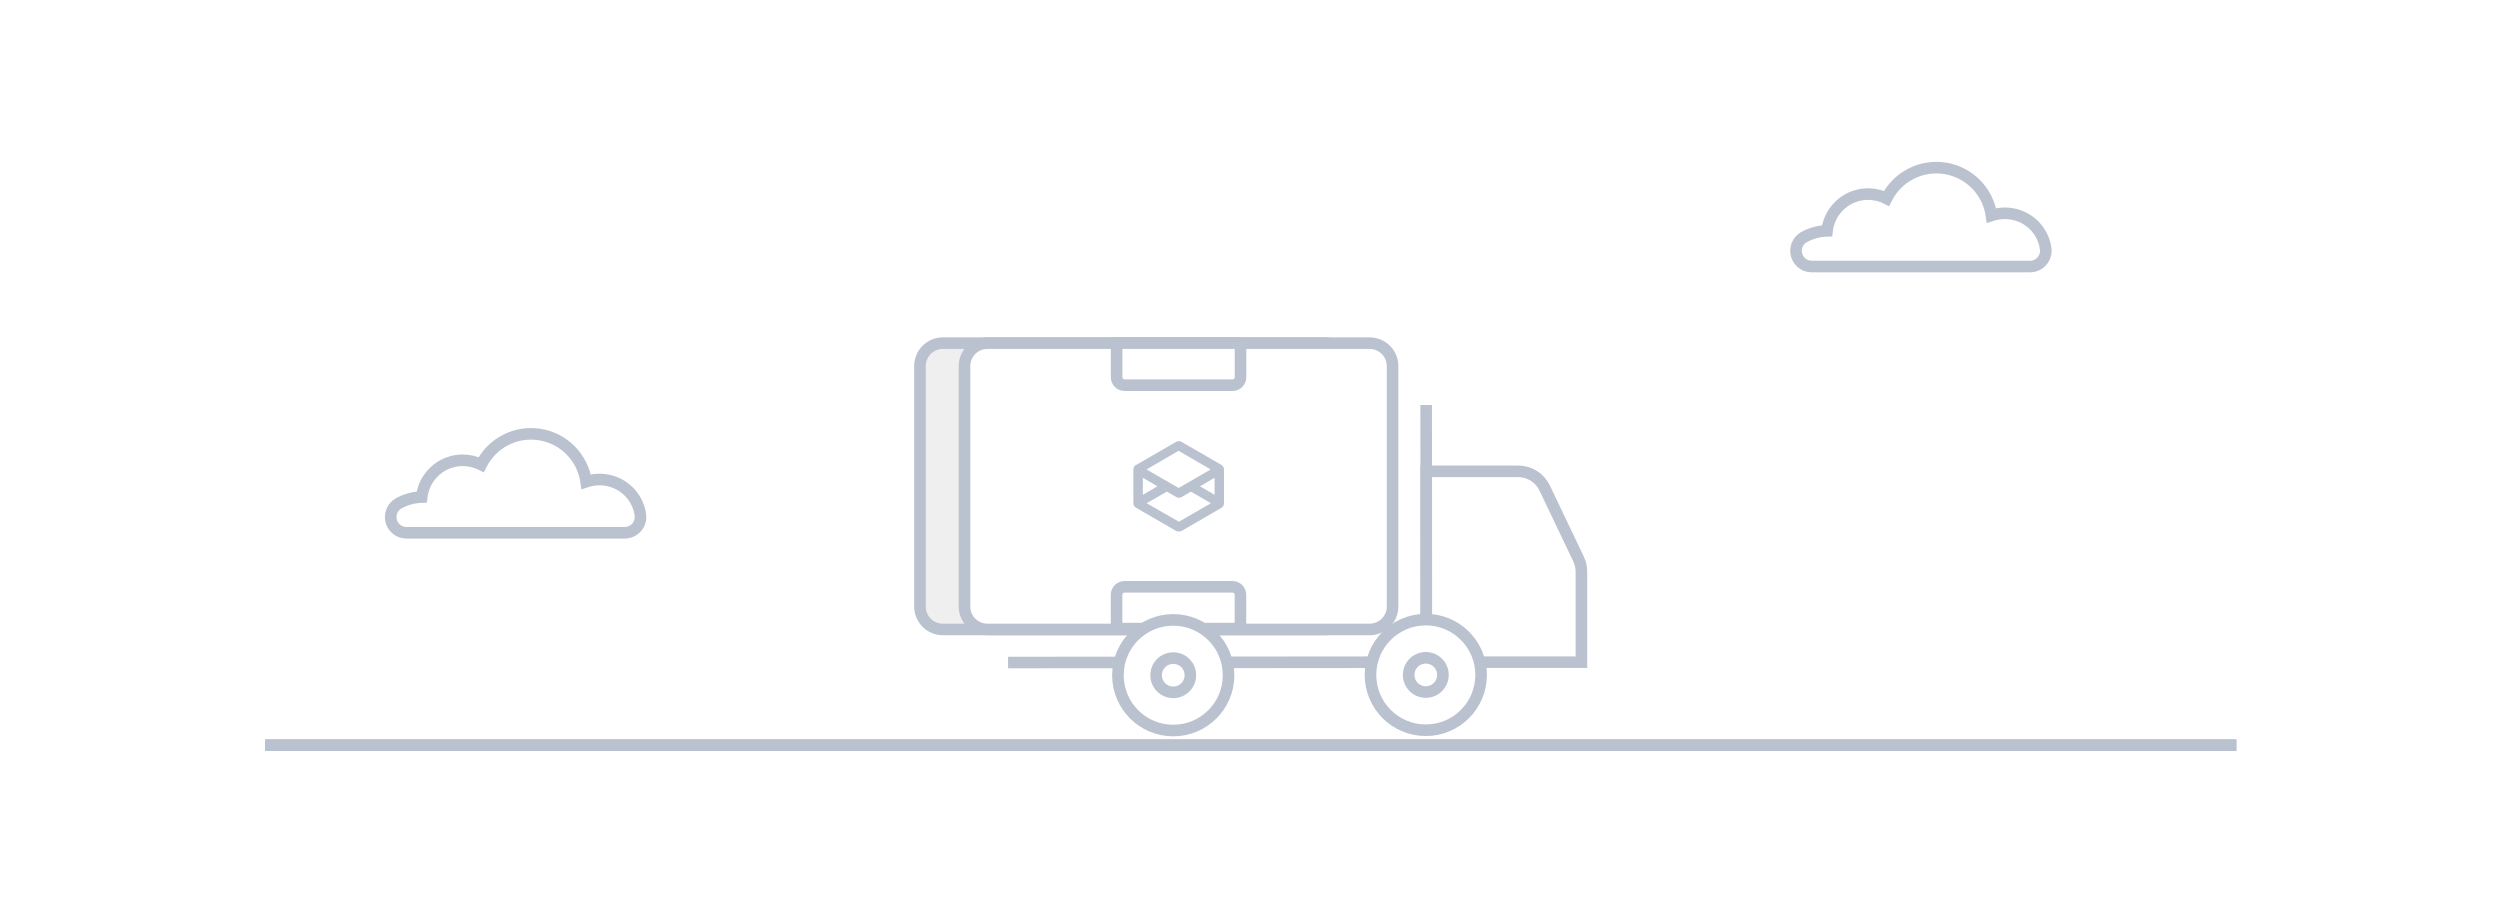 <svg width="343" height="125" viewBox="0 0 343 125" fill="none" xmlns="http://www.w3.org/2000/svg">
<path d="M343 0H0V125H343V0Z" fill="white"/>
<path d="M36.37 102.24H306.83" stroke="#BAC2CF" stroke-width="1.59" stroke-miterlimit="10"/>
<path d="M181.81 47.08H129.36C127.626 47.08 126.22 48.486 126.22 50.22V83.22C126.22 84.954 127.626 86.36 129.36 86.36H181.81C183.544 86.36 184.95 84.954 184.95 83.22V50.22C184.95 48.486 183.544 47.08 181.81 47.08Z" fill="#EFEFEF"/>
<path d="M181.81 47.08H129.36C127.626 47.08 126.22 48.486 126.22 50.22V83.22C126.22 84.954 127.626 86.36 129.36 86.36H181.81C183.544 86.36 184.95 84.954 184.95 83.22V50.22C184.95 48.486 183.544 47.08 181.81 47.08Z" stroke="#BAC2CF" stroke-width="1.59" stroke-miterlimit="10"/>
<path d="M187.92 47.08H135.47C133.736 47.08 132.33 48.486 132.33 50.22V83.22C132.33 84.954 133.736 86.36 135.47 86.36H187.92C189.654 86.36 191.06 84.954 191.06 83.22V50.22C191.06 48.486 189.654 47.08 187.92 47.08Z" fill="white"/>
<path d="M187.92 47.08H135.47C133.736 47.08 132.33 48.486 132.33 50.22V83.22C132.33 84.954 133.736 86.36 135.47 86.36H187.92C189.654 86.36 191.06 84.954 191.06 83.22V50.22C191.06 48.486 189.654 47.08 187.92 47.08Z" stroke="#BAC2CF" stroke-width="1.59" stroke-miterlimit="10"/>
<path d="M153.2 47.08H170.2V51.71C170.205 51.858 170.181 52.005 170.128 52.143C170.075 52.281 169.995 52.407 169.892 52.514C169.79 52.62 169.667 52.705 169.53 52.763C169.394 52.821 169.248 52.85 169.1 52.85H154.3C154.008 52.85 153.728 52.734 153.522 52.528C153.316 52.322 153.2 52.042 153.2 51.75V47.08Z" fill="white" stroke="#BAC2CF" stroke-width="1.59" stroke-miterlimit="10"/>
<path d="M170.19 86.24H153.19V81.61C153.19 81.318 153.306 81.038 153.512 80.832C153.718 80.626 153.998 80.51 154.29 80.51H169.09C169.382 80.51 169.662 80.626 169.868 80.832C170.074 81.038 170.19 81.318 170.19 81.61V86.24Z" fill="white" stroke="#BAC2CF" stroke-width="1.59" stroke-miterlimit="10"/>
<path d="M155.86 63.78C155.749 63.843 155.657 63.934 155.593 64.045C155.53 64.156 155.498 64.282 155.5 64.41V69.04C155.497 69.166 155.53 69.291 155.593 69.4C155.657 69.509 155.749 69.599 155.86 69.66L161.34 72.83C161.45 72.89 161.574 72.921 161.7 72.92C161.837 72.931 161.975 72.907 162.1 72.85L167.57 69.68C167.681 69.619 167.773 69.529 167.837 69.42C167.9 69.311 167.933 69.186 167.93 69.06V64.41C167.932 64.282 167.9 64.156 167.837 64.045C167.773 63.934 167.681 63.843 167.57 63.78L162.1 60.62C161.989 60.556 161.863 60.522 161.735 60.522C161.607 60.522 161.481 60.556 161.37 60.62L155.9 63.78H155.86ZM156.8 65.55L158.8 66.72L156.8 67.89V65.55ZM166.1 64.41L161.71 66.95L157.31 64.41L161.7 61.85L166.1 64.41ZM166.64 67.89L164.64 66.72L166.64 65.55V67.89ZM157.31 69.04L160.1 67.45L161.39 68.2C161.5 68.26 161.624 68.291 161.75 68.29C161.875 68.288 161.999 68.257 162.11 68.2L163.39 67.45L166.14 69.04L161.75 71.58L157.31 69.04Z" fill="#BAC2CF"/>
<path d="M195.68 64.67H208.31C209.065 64.669 209.804 64.882 210.443 65.284C211.081 65.685 211.594 66.259 211.92 66.94L216.59 76.72C216.841 77.259 216.97 77.846 216.97 78.44V90.85H195.68V64.67Z" fill="white" stroke="#BAC2CF" stroke-width="1.59" stroke-miterlimit="10"/>
<path d="M195.67 55.57L195.69 90.85L138.31 90.9" stroke="#BAC2CF" stroke-width="1.59" stroke-miterlimit="10"/>
<path d="M195.62 100.19C199.812 100.19 203.21 96.792 203.21 92.6C203.21 88.408 199.812 85.01 195.62 85.01C191.428 85.01 188.03 88.408 188.03 92.6C188.03 96.792 191.428 100.19 195.62 100.19Z" fill="white" stroke="#BAC2CF" stroke-width="1.59" stroke-miterlimit="10"/>
<path d="M195.62 94.95C196.918 94.95 197.97 93.898 197.97 92.6C197.97 91.302 196.918 90.25 195.62 90.25C194.322 90.25 193.27 91.302 193.27 92.6C193.27 93.898 194.322 94.95 195.62 94.95Z" fill="white" stroke="#BAC2CF" stroke-width="1.59" stroke-miterlimit="10"/>
<path d="M160.97 100.23C165.162 100.23 168.56 96.832 168.56 92.64C168.56 88.448 165.162 85.05 160.97 85.05C156.778 85.05 153.38 88.448 153.38 92.64C153.38 96.832 156.778 100.23 160.97 100.23Z" fill="white" stroke="#BAC2CF" stroke-width="1.59" stroke-miterlimit="10"/>
<path d="M160.97 94.99C162.268 94.99 163.32 93.938 163.32 92.64C163.32 91.342 162.268 90.29 160.97 90.29C159.672 90.29 158.62 91.342 158.62 92.64C158.62 93.938 159.672 94.99 160.97 94.99Z" fill="white" stroke="#BAC2CF" stroke-width="1.59" stroke-miterlimit="10"/>
<path d="M280.61 33.76C280.61 33.88 280.61 33.99 280.67 34.11C280.711 34.416 280.687 34.727 280.598 35.022C280.51 35.318 280.359 35.591 280.157 35.824C279.954 36.057 279.704 36.244 279.424 36.373C279.143 36.501 278.839 36.568 278.53 36.57H248.53C248.063 36.561 247.612 36.401 247.243 36.114C246.875 35.827 246.609 35.429 246.487 34.978C246.364 34.528 246.39 34.05 246.562 33.615C246.734 33.181 247.042 32.814 247.44 32.57C248.427 32.01 249.536 31.701 250.67 31.67C250.77 30.763 251.088 29.894 251.597 29.136C252.105 28.379 252.789 27.755 253.591 27.319C254.392 26.883 255.287 26.647 256.199 26.632C257.112 26.616 258.014 26.821 258.83 27.23C259.557 25.772 260.731 24.585 262.18 23.842C263.63 23.099 265.279 22.838 266.887 23.098C268.495 23.358 269.978 24.126 271.119 25.288C272.26 26.451 273 27.947 273.23 29.56C274.159 29.255 275.148 29.187 276.11 29.36C277.214 29.561 278.232 30.087 279.034 30.871C279.836 31.655 280.385 32.661 280.61 33.76Z" fill="white" stroke="#BAC2CF" stroke-width="1.59" stroke-miterlimit="10"/>
<path d="M87.81 70.3C87.81 70.41 87.81 70.53 87.86 70.64C87.901 70.945 87.877 71.256 87.788 71.552C87.7 71.848 87.549 72.121 87.347 72.354C87.144 72.587 86.894 72.774 86.614 72.902C86.333 73.031 86.029 73.098 85.72 73.1H55.72C55.253 73.091 54.802 72.931 54.433 72.644C54.065 72.357 53.8 71.958 53.677 71.508C53.554 71.057 53.581 70.579 53.752 70.145C53.924 69.711 54.232 69.344 54.63 69.1C55.617 68.539 56.726 68.227 57.86 68.19C57.96 67.283 58.278 66.413 58.787 65.656C59.295 64.898 59.979 64.275 60.781 63.839C61.582 63.403 62.477 63.167 63.389 63.151C64.302 63.136 65.204 63.341 66.02 63.75C66.748 62.292 67.923 61.105 69.373 60.362C70.823 59.619 72.473 59.36 74.081 59.621C75.689 59.882 77.172 60.651 78.312 61.815C79.453 62.978 80.191 64.476 80.42 66.09C81.35 65.776 82.346 65.707 83.31 65.89C84.414 66.093 85.432 66.622 86.233 67.408C87.035 68.193 87.584 69.2 87.81 70.3Z" fill="white" stroke="#BAC2CF" stroke-width="1.59" stroke-miterlimit="10"/>
<path d="M36.37 102.24H306.83" stroke="#BAC2CF" stroke-width="1.59" stroke-miterlimit="10"/>
</svg>
